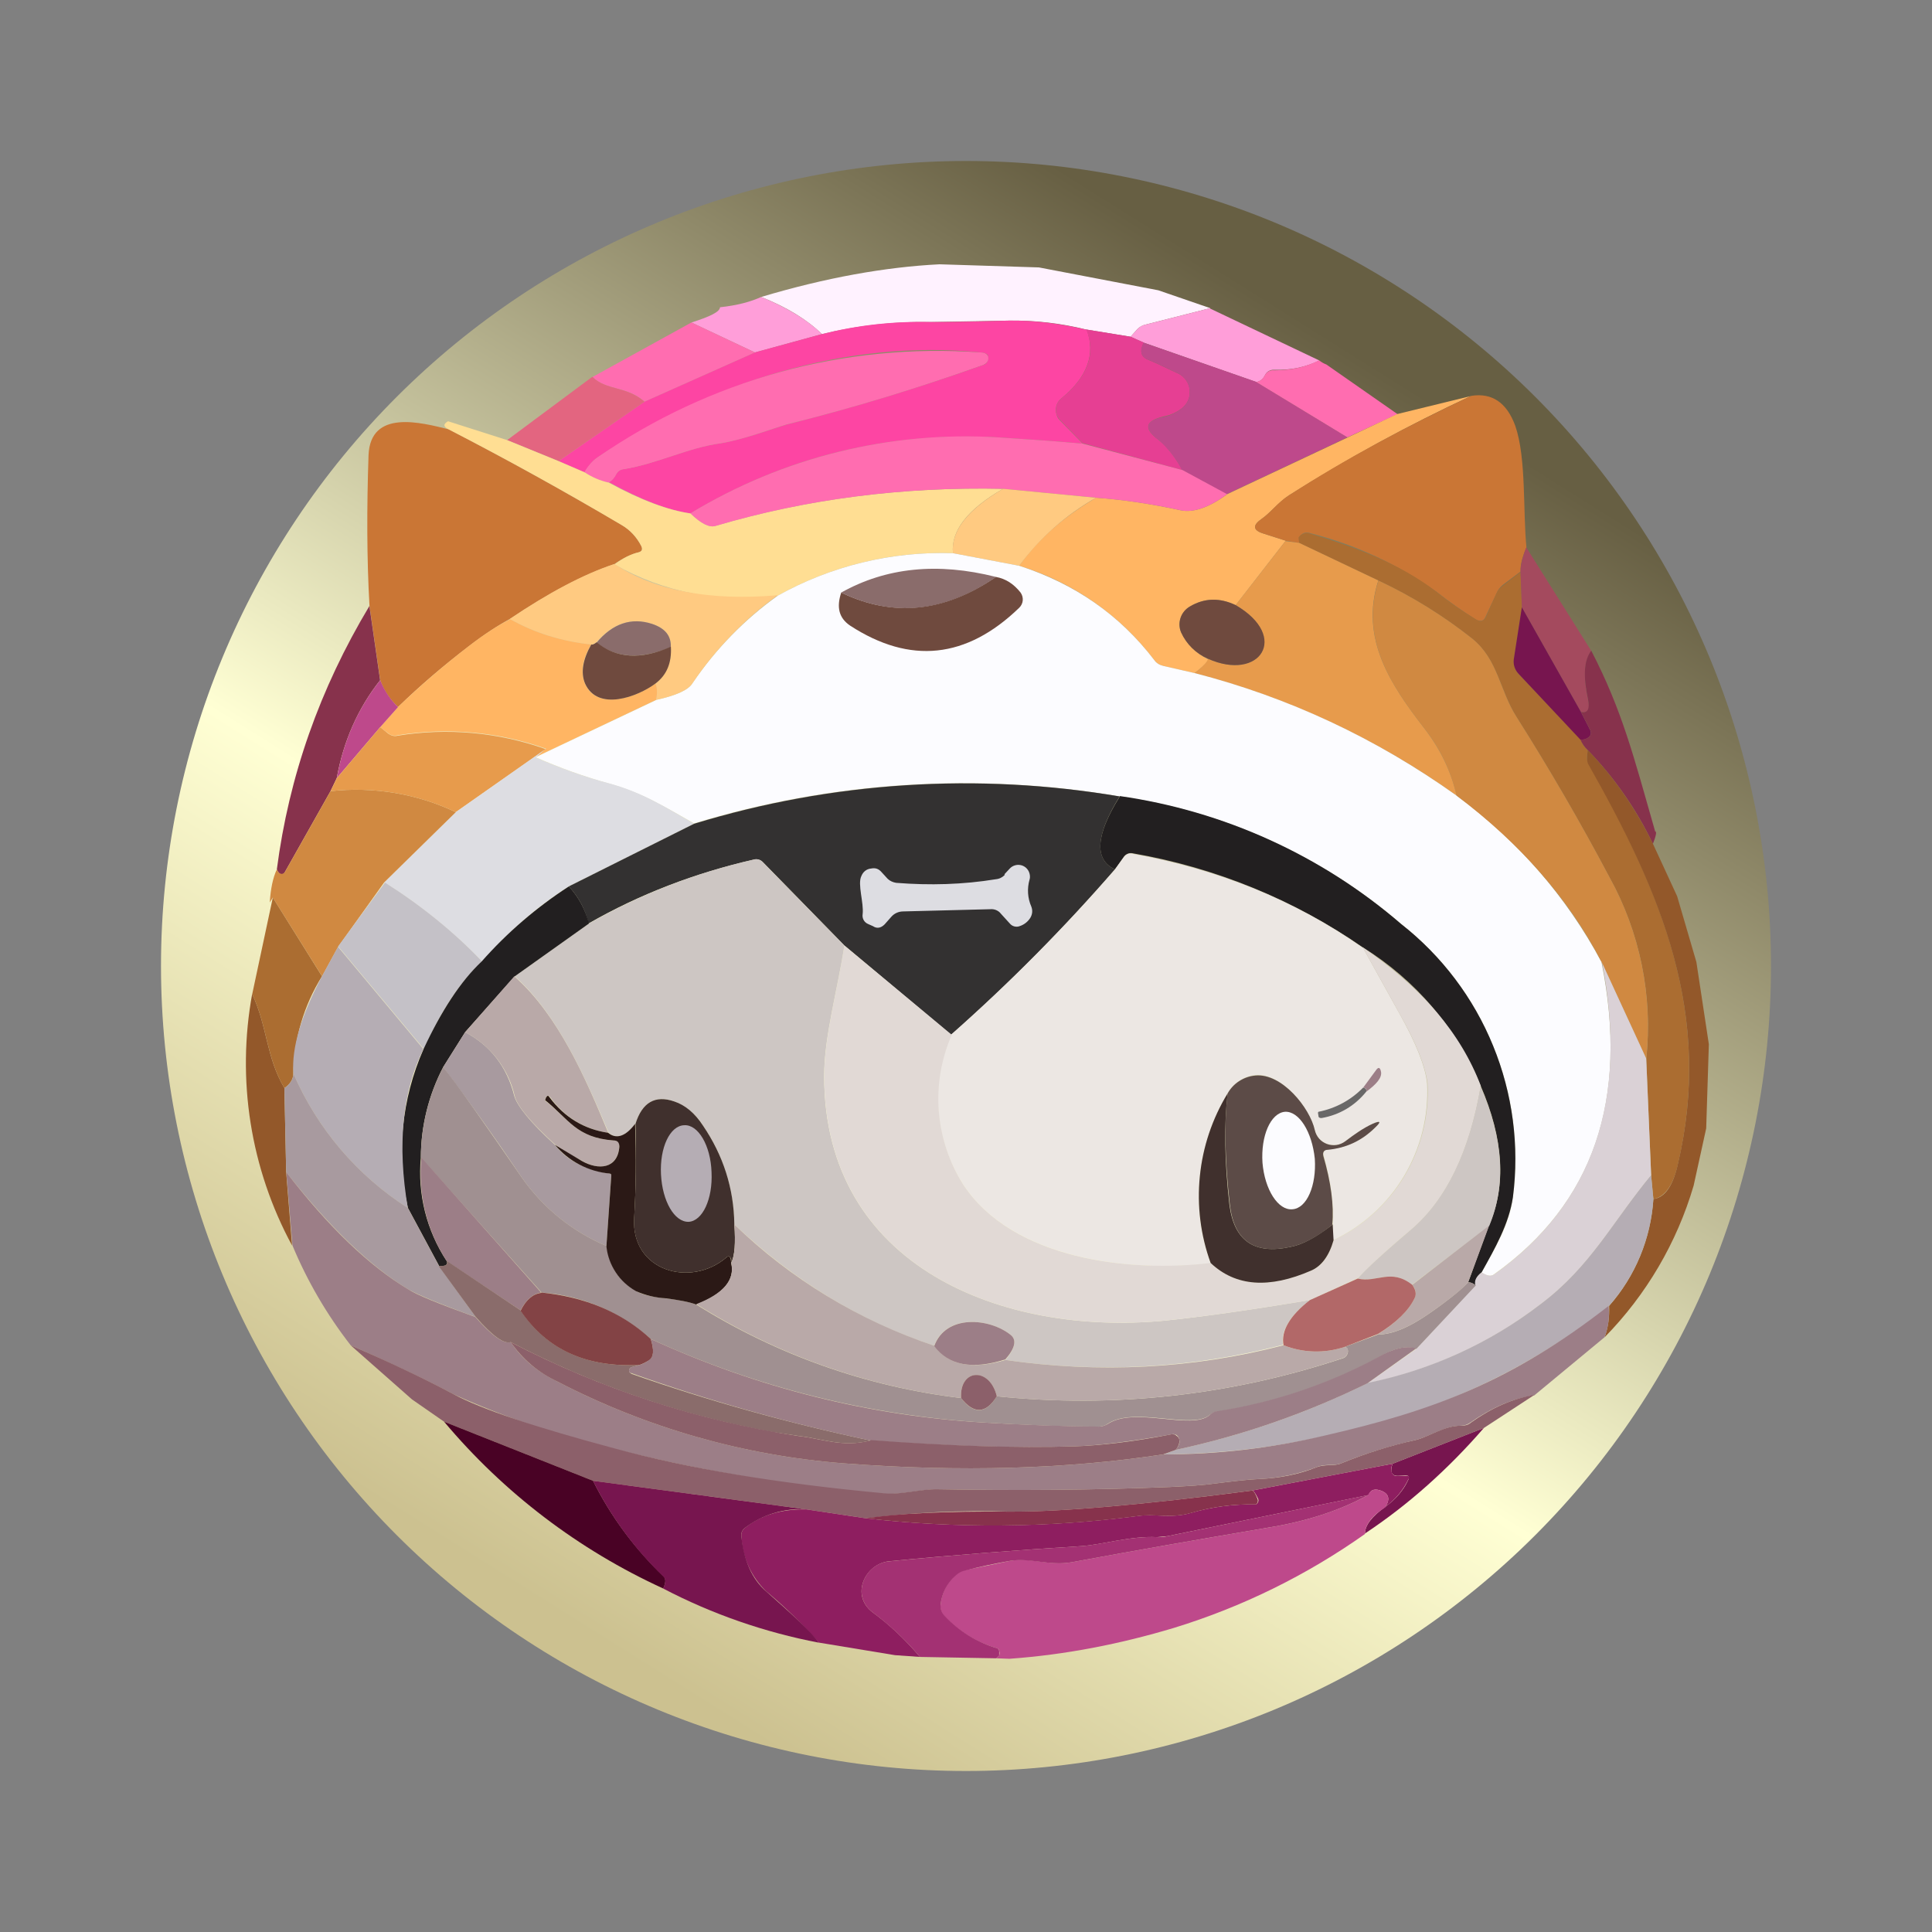 <svg width="24" height="24" viewBox="0 0 24 24" fill="none" xmlns="http://www.w3.org/2000/svg">
<rect x="0" y="0" width="24" height="24" fill="#808080" stroke="none"/>
<path d="M12 22C13.313 22 14.614 21.741 15.827 21.239C17.04 20.736 18.142 20 19.071 19.071C20 18.142 20.736 17.04 21.239 15.827C21.741 14.614 22 13.313 22 12C22 10.687 21.741 9.386 21.239 8.173C20.736 6.96 20 5.858 19.071 4.929C18.142 4 17.04 3.264 15.827 2.761C14.614 2.259 13.313 2 12 2C9.348 2 6.804 3.054 4.929 4.929C3.054 6.804 2 9.348 2 12C2 14.652 3.054 17.196 4.929 19.071C6.804 20.947 9.348 22 12 22ZM12 20.322C16.733 20.322 20.572 16.544 20.572 11.878C20.572 7.211 16.739 3.428 12 3.428C7.267 3.428 3.428 7.206 3.428 11.872C3.428 16.539 7.261 20.322 12 20.322Z" fill="url(#paint0_linear_364_12731)"/>
<path d="M11.667 3.283L12.906 3.322L14.389 3.606L15.034 3.828L14.228 4.033C14.19 4.042 14.156 4.061 14.128 4.089L14.045 4.183L13.495 4.094C13.179 4.015 12.854 3.977 12.528 3.983L11.562 4C11.107 3.992 10.653 4.042 10.211 4.15C10.028 3.972 9.778 3.817 9.456 3.689C10.256 3.45 10.995 3.317 11.673 3.283H11.667Z" fill="#FFF2FF"/>
<path d="M9.456 3.689C9.778 3.822 10.028 3.972 10.211 4.15L9.378 4.378L8.589 4.006C8.822 3.933 8.944 3.872 8.944 3.817C9.156 3.794 9.322 3.75 9.456 3.689ZM15.033 3.833L16.389 4.478C16.222 4.561 16.033 4.6 15.828 4.594C15.805 4.592 15.783 4.597 15.763 4.608C15.743 4.619 15.727 4.635 15.717 4.656C15.689 4.711 15.655 4.739 15.605 4.745L14.206 4.256L14.044 4.183L14.128 4.089C14.156 4.061 14.189 4.039 14.228 4.033L15.033 3.828V3.833Z" fill="#FF9ED9"/>
<path d="M13.5 4.095C13.611 4.395 13.511 4.683 13.183 4.95C13.153 4.974 13.132 5.007 13.122 5.044C13.112 5.081 13.114 5.12 13.127 5.156C13.133 5.183 13.15 5.206 13.166 5.222L13.45 5.511C13.1 5.478 12.75 5.456 12.4 5.433C11.027 5.361 9.75 5.672 8.577 6.378C8.3 6.339 7.966 6.211 7.561 5.989C7.605 5.967 7.633 5.933 7.655 5.889C7.664 5.872 7.676 5.858 7.692 5.847C7.707 5.836 7.725 5.83 7.744 5.828C8.166 5.761 8.544 5.561 8.955 5.506C9.233 5.461 9.622 5.317 9.777 5.272C10.6 5.067 11.416 4.817 12.216 4.533C12.25 4.522 12.272 4.495 12.272 4.461V4.411C12.255 4.395 12.227 4.378 12.183 4.378C10.505 4.211 8.816 4.75 7.422 5.683C7.366 5.722 7.311 5.783 7.261 5.867L6.938 5.728L8.005 4.989L9.377 4.378L10.211 4.15C10.65 4.039 11.1 3.989 11.561 4C11.655 4 11.977 4 12.527 3.983C12.844 3.978 13.166 4.017 13.494 4.095H13.5Z" fill="#FD45A3"/>
<path d="M8.589 4.006L9.378 4.378L8.006 4.989C7.784 4.794 7.522 4.85 7.361 4.683L8.589 4.006Z" fill="#FF6DB0"/>
<path d="M13.5 4.094L14.045 4.183L14.211 4.256C14.156 4.356 14.172 4.422 14.245 4.461C14.395 4.522 14.522 4.589 14.645 4.644C14.681 4.663 14.712 4.691 14.736 4.725C14.759 4.759 14.774 4.798 14.778 4.839C14.784 4.88 14.779 4.922 14.764 4.961C14.75 4.999 14.726 5.034 14.695 5.061C14.628 5.118 14.547 5.156 14.461 5.172C14.222 5.228 14.2 5.322 14.395 5.467C14.483 5.533 14.584 5.656 14.689 5.839L13.45 5.506L13.172 5.222C13.154 5.204 13.139 5.183 13.13 5.159C13.12 5.135 13.116 5.109 13.117 5.083C13.118 5.058 13.125 5.033 13.136 5.01C13.148 4.987 13.164 4.966 13.184 4.95C13.511 4.683 13.617 4.394 13.495 4.094H13.5Z" fill="#E63F93"/>
<path d="M14.205 4.256L15.605 4.744L16.738 5.433L15.238 6.139L14.683 5.839C14.611 5.698 14.513 5.571 14.394 5.467C14.2 5.322 14.227 5.222 14.461 5.178C14.544 5.161 14.622 5.122 14.688 5.067C14.721 5.04 14.746 5.006 14.761 4.967C14.777 4.928 14.782 4.886 14.777 4.844C14.774 4.803 14.759 4.762 14.736 4.727C14.713 4.692 14.681 4.664 14.644 4.644C14.527 4.589 14.394 4.522 14.244 4.461C14.172 4.422 14.155 4.356 14.205 4.256Z" fill="#BE498B"/>
<path d="M7.555 5.995C7.45 5.971 7.35 5.928 7.261 5.867C7.299 5.794 7.355 5.731 7.422 5.683C8.813 4.716 10.493 4.256 12.183 4.378C12.227 4.378 12.255 4.395 12.266 4.411C12.277 4.422 12.277 4.439 12.277 4.461C12.272 4.495 12.25 4.517 12.216 4.533C11.416 4.817 10.605 5.067 9.772 5.272C9.616 5.317 9.233 5.461 8.955 5.506C8.544 5.561 8.166 5.761 7.744 5.828C7.725 5.83 7.707 5.836 7.692 5.847C7.676 5.858 7.664 5.872 7.655 5.889C7.635 5.933 7.602 5.97 7.561 5.995H7.555ZM16.389 4.478C16.415 4.499 16.445 4.516 16.477 4.528L17.361 5.145L16.738 5.433L15.605 4.745C15.65 4.739 15.688 4.711 15.716 4.656C15.727 4.636 15.744 4.621 15.763 4.611C15.783 4.601 15.805 4.597 15.827 4.6C16.033 4.6 16.216 4.561 16.383 4.478H16.389Z" fill="#FF6DB0"/>
<path d="M7.361 4.683C7.528 4.85 7.783 4.795 8.005 4.989L6.939 5.728L6.3 5.467L7.355 4.683H7.361Z" fill="#E36580"/>
<path d="M18.278 4.917C17.498 5.279 16.743 5.691 16.017 6.15C15.878 6.239 15.794 6.361 15.667 6.45C15.556 6.528 15.567 6.589 15.694 6.628L15.972 6.717L15.35 7.517C15.15 7.422 14.961 7.428 14.783 7.533C14.729 7.564 14.687 7.614 14.666 7.673C14.646 7.733 14.648 7.798 14.672 7.856C14.739 8 14.85 8.111 15.006 8.189C15.011 8.211 14.956 8.272 14.839 8.361L14.45 8.272C14.406 8.262 14.366 8.237 14.339 8.2C13.917 7.642 13.33 7.232 12.661 7.028C12.9 6.694 13.217 6.417 13.617 6.183C13.939 6.206 14.283 6.256 14.667 6.339C14.822 6.372 15.017 6.306 15.245 6.139L16.744 5.433L17.355 5.144L18.283 4.917H18.278Z" fill="#FFB563"/>
<path d="M18.279 4.917C18.534 4.878 18.717 5 18.823 5.289C18.962 5.689 18.917 6.345 18.962 6.8C18.906 6.928 18.884 7.028 18.89 7.1L18.667 7.267C18.633 7.295 18.606 7.331 18.59 7.372L18.451 7.667C18.428 7.717 18.395 7.722 18.34 7.7C18.173 7.595 18.006 7.478 17.851 7.356C17.375 7.014 16.84 6.766 16.273 6.622C16.248 6.614 16.22 6.614 16.195 6.622C16.169 6.634 16.148 6.653 16.134 6.678L16.14 6.745L15.973 6.717L15.695 6.628C15.567 6.589 15.556 6.528 15.667 6.45C15.795 6.361 15.873 6.239 16.017 6.15C16.706 5.706 17.462 5.3 18.279 4.917ZM5.573 5.333C6.295 5.706 7.017 6.106 7.723 6.522C7.828 6.583 7.906 6.672 7.967 6.783C7.984 6.828 7.973 6.85 7.934 6.861C7.84 6.883 7.74 6.933 7.634 7.006C7.245 7.139 6.812 7.367 6.334 7.689C6.19 7.767 6.017 7.878 5.823 8.028C5.512 8.267 5.217 8.517 4.945 8.783C4.845 8.692 4.769 8.578 4.723 8.45L4.59 7.528C4.556 6.933 4.556 6.306 4.578 5.656C4.601 5.078 5.234 5.25 5.573 5.333Z" fill="#CA7635"/>
<path d="M5.566 5.233L6.299 5.467L6.938 5.728L7.261 5.867C7.355 5.928 7.455 5.972 7.561 5.995C7.966 6.217 8.305 6.339 8.577 6.378C8.711 6.506 8.811 6.556 8.888 6.533C10.016 6.2 11.205 6.045 12.461 6.072C12.016 6.328 11.811 6.595 11.838 6.872C11.078 6.846 10.325 7.029 9.661 7.4C8.96 7.498 8.247 7.361 7.633 7.011C7.738 6.933 7.838 6.883 7.933 6.861C7.972 6.85 7.988 6.828 7.966 6.783C7.911 6.672 7.827 6.583 7.722 6.522C7.017 6.105 6.3 5.708 5.572 5.333C5.505 5.3 5.505 5.267 5.566 5.233Z" fill="#FFDE93"/>
<path d="M13.45 5.511L14.689 5.839L15.244 6.139C15.017 6.306 14.822 6.372 14.667 6.339C14.289 6.256 13.939 6.206 13.617 6.183L12.461 6.072C11.206 6.045 10.017 6.2 8.889 6.533C8.811 6.556 8.711 6.506 8.578 6.378C9.726 5.681 11.059 5.351 12.4 5.433C12.75 5.456 13.1 5.478 13.45 5.511Z" fill="#FF6DB0"/>
<path d="M12.461 6.072L13.616 6.183C13.242 6.395 12.916 6.682 12.661 7.028L11.838 6.872C11.811 6.594 12.022 6.328 12.461 6.072Z" fill="#FFCA81"/>
<path d="M18.889 7.1L18.906 7.545L18.806 8.189C18.801 8.221 18.804 8.253 18.814 8.284C18.823 8.315 18.84 8.343 18.861 8.367L19.639 9.189C19.656 9.245 19.689 9.289 19.723 9.317C19.711 9.4 19.711 9.456 19.734 9.483C20.639 11.1 21.284 12.606 20.839 14.483C20.778 14.739 20.672 14.872 20.539 14.895L20.511 14.6L20.45 13.156C20.534 12.371 20.373 11.579 19.989 10.889C19.631 10.213 19.248 9.552 18.839 8.906C18.628 8.572 18.611 8.195 18.289 7.933C17.939 7.656 17.55 7.411 17.122 7.211L16.139 6.745C16.134 6.706 16.128 6.683 16.134 6.672C16.149 6.652 16.17 6.636 16.195 6.628C16.223 6.617 16.25 6.617 16.273 6.628C16.828 6.795 17.384 6.995 17.85 7.356C18.006 7.483 18.172 7.595 18.345 7.7C18.395 7.728 18.428 7.717 18.456 7.667L18.589 7.372C18.608 7.332 18.637 7.298 18.673 7.272L18.889 7.106V7.1Z" fill="#AB6D31"/>
<path d="M15.972 6.722L16.139 6.744L17.122 7.211C16.889 7.933 17.278 8.511 17.695 9.05C17.895 9.311 18.028 9.589 18.094 9.883C17.112 9.18 16.009 8.664 14.839 8.361C14.956 8.272 15.006 8.211 15.006 8.183C15.65 8.472 16.022 7.911 15.35 7.517L15.972 6.717V6.722Z" fill="#E79B4C"/>
<path d="M18.96 6.8L19.766 8.083C19.677 8.206 19.666 8.411 19.727 8.694C19.755 8.811 19.727 8.861 19.638 8.844L18.905 7.544L18.888 7.1C18.888 7.028 18.91 6.928 18.96 6.8Z" fill="#A44A5E"/>
<path d="M11.839 6.872L12.661 7.028C13.35 7.25 13.911 7.639 14.339 8.2C14.366 8.239 14.405 8.261 14.45 8.272L14.839 8.361C16.005 8.661 17.089 9.167 18.094 9.883C18.842 10.428 19.457 11.134 19.894 11.95C20.239 13.661 19.794 14.95 18.561 15.828C18.522 15.861 18.472 15.85 18.405 15.806C18.572 15.506 18.75 15.211 18.794 14.872C18.877 14.235 18.792 13.586 18.548 12.992C18.305 12.396 17.911 11.875 17.405 11.478C16.416 10.627 15.203 10.078 13.911 9.894C12.146 9.592 10.335 9.706 8.622 10.228C8.266 10.028 7.983 9.85 7.566 9.733C7.255 9.647 6.951 9.537 6.655 9.406L8.155 8.694C8.4 8.639 8.555 8.572 8.605 8.483C8.891 8.063 9.248 7.696 9.661 7.4C10.325 7.029 11.078 6.846 11.839 6.872Z" fill="#FCFCFF"/>
<path d="M7.633 7.006C8.139 7.339 8.816 7.467 9.661 7.394C9.247 7.692 8.89 8.061 8.605 8.483C8.55 8.572 8.4 8.639 8.15 8.694C8.167 8.627 8.166 8.555 8.144 8.489C8.283 8.378 8.344 8.233 8.333 8.039C8.339 7.9 8.261 7.8 8.1 7.75C7.844 7.667 7.611 7.744 7.411 7.978C7.377 8 7.355 8.011 7.344 8.006C6.989 7.97 6.645 7.862 6.333 7.689C6.811 7.367 7.244 7.133 7.633 7.006Z" fill="#FFCA81"/>
<path d="M12.373 7.167C11.733 7.611 11.095 7.672 10.45 7.361C11.006 7.05 11.645 6.983 12.373 7.167Z" fill="#8A6C6B"/>
<path d="M12.372 7.167C12.495 7.189 12.595 7.256 12.678 7.361C12.698 7.389 12.708 7.424 12.705 7.459C12.702 7.493 12.686 7.526 12.661 7.55C12.006 8.183 11.306 8.256 10.561 7.772C10.422 7.678 10.389 7.545 10.45 7.361C11.095 7.672 11.733 7.606 12.372 7.167Z" fill="#6F4A3E"/>
<path d="M17.122 7.211C17.55 7.411 17.939 7.656 18.289 7.933C18.611 8.194 18.628 8.578 18.839 8.906C19.247 9.552 19.631 10.213 19.989 10.889C20.371 11.577 20.532 12.367 20.45 13.15L19.895 11.95C19.494 11.172 18.895 10.489 18.094 9.883C18.025 9.579 17.888 9.295 17.695 9.05C17.278 8.511 16.895 7.939 17.122 7.217V7.211Z" fill="#D08941"/>
<path d="M15.35 7.517C16.027 7.911 15.65 8.472 15.005 8.183C14.857 8.119 14.738 8.002 14.672 7.856C14.647 7.798 14.645 7.733 14.666 7.673C14.686 7.614 14.728 7.564 14.783 7.533C14.961 7.428 15.15 7.422 15.35 7.517Z" fill="#6F4A3E"/>
<path d="M4.589 7.528L4.722 8.45C4.445 8.8 4.267 9.206 4.183 9.667L4.106 9.828L3.539 10.833C3.536 10.84 3.531 10.846 3.525 10.851C3.52 10.856 3.513 10.859 3.506 10.861C3.498 10.861 3.491 10.86 3.484 10.857C3.478 10.854 3.472 10.85 3.467 10.845C3.454 10.832 3.445 10.817 3.439 10.8C3.589 9.644 3.972 8.556 4.589 7.528Z" fill="#87324C"/>
<path d="M18.905 7.544L19.639 8.844L19.75 9.061C19.772 9.1 19.767 9.133 19.733 9.161C19.704 9.182 19.669 9.192 19.633 9.189L18.861 8.367C18.839 8.343 18.823 8.315 18.813 8.284C18.803 8.253 18.801 8.221 18.805 8.189L18.905 7.544Z" fill="#77154F"/>
<path d="M6.333 7.689C6.638 7.861 6.977 7.967 7.344 8.006C7.233 8.194 7.211 8.356 7.266 8.489C7.416 8.844 7.922 8.656 8.144 8.489C8.166 8.556 8.166 8.622 8.149 8.694L6.649 9.406L6.783 9.3C6.194 9.091 5.561 9.033 4.944 9.133C4.925 9.139 4.906 9.141 4.886 9.138C4.867 9.135 4.849 9.128 4.833 9.117L4.722 9.033L4.944 8.783C5.222 8.517 5.511 8.267 5.822 8.028C6.016 7.878 6.188 7.767 6.333 7.694V7.689Z" fill="#FFB563"/>
<path d="M8.333 8.039C7.961 8.194 7.65 8.178 7.411 7.983C7.611 7.744 7.844 7.667 8.1 7.75C8.266 7.806 8.338 7.9 8.333 8.039Z" fill="#8A6C6B"/>
<path d="M7.412 7.978C7.651 8.178 7.962 8.2 8.334 8.033C8.345 8.233 8.284 8.383 8.145 8.489C7.923 8.656 7.423 8.844 7.267 8.489C7.212 8.356 7.239 8.194 7.345 8.006C7.356 8.011 7.378 8.006 7.412 7.978Z" fill="#6F4A3E"/>
<path d="M19.767 8.083C20.15 8.822 20.294 9.394 20.561 10.328C20.583 10.328 20.572 10.383 20.533 10.483C20.328 10.053 20.054 9.659 19.722 9.317C19.684 9.281 19.653 9.237 19.633 9.189C19.672 9.189 19.706 9.178 19.733 9.161C19.767 9.133 19.772 9.1 19.75 9.061L19.639 8.844C19.722 8.861 19.75 8.811 19.728 8.694C19.667 8.411 19.672 8.206 19.767 8.083Z" fill="#87324C"/>
<path d="M4.723 8.45C4.779 8.589 4.856 8.7 4.945 8.783L4.723 9.033L4.184 9.667C4.267 9.206 4.445 8.8 4.723 8.45Z" fill="#BE498B"/>
<path d="M4.723 9.033L4.828 9.117C4.862 9.139 4.9 9.15 4.939 9.139C5.557 9.039 6.189 9.096 6.778 9.306L5.662 10.089C5.177 9.859 4.639 9.769 4.106 9.828L4.184 9.667L4.723 9.033Z" fill="#E79B4C"/>
<path d="M19.723 9.317C20.045 9.65 20.317 10.039 20.534 10.483L20.834 11.133L21.073 11.95L21.228 12.972L21.195 14.017L21.039 14.728C20.831 15.437 20.451 16.084 19.934 16.611C19.978 16.483 19.995 16.356 19.989 16.222C20.315 15.853 20.508 15.386 20.539 14.895C20.678 14.878 20.778 14.739 20.839 14.478C21.284 12.606 20.639 11.1 19.728 9.489C19.712 9.456 19.712 9.4 19.723 9.322V9.317Z" fill="#93582A"/>
<path d="M6.778 9.3L6.655 9.411C6.966 9.544 7.272 9.656 7.572 9.733C7.983 9.845 8.266 10.028 8.622 10.233L7.066 11.011C6.678 11.255 6.322 11.567 5.989 11.944C5.625 11.568 5.217 11.237 4.772 10.961L5.661 10.089L6.783 9.3H6.778Z" fill="#DDDDE2"/>
<path d="M13.911 9.889C13.611 10.372 13.589 10.678 13.85 10.8C13.218 11.529 12.539 12.216 11.816 12.855L10.489 11.745L9.478 10.711C9.464 10.696 9.446 10.685 9.427 10.679C9.407 10.673 9.386 10.673 9.366 10.678C8.633 10.845 7.95 11.105 7.311 11.472C7.272 11.306 7.194 11.15 7.066 11.011L8.622 10.233C10.335 9.71 12.146 9.594 13.911 9.894V9.889Z" fill="#333131"/>
<path d="M4.106 9.828C4.639 9.769 5.177 9.859 5.662 10.089L4.773 10.961L4.201 11.761L4.001 12.128L3.389 11.15L3.351 11.211C3.362 11.044 3.389 10.905 3.439 10.8C3.445 10.817 3.455 10.832 3.467 10.845C3.473 10.849 3.479 10.852 3.485 10.854C3.492 10.855 3.499 10.856 3.506 10.855C3.513 10.854 3.519 10.851 3.525 10.847C3.531 10.844 3.536 10.839 3.539 10.833L4.106 9.828Z" fill="#D08941"/>
<path d="M13.911 9.889C15.203 10.074 16.416 10.625 17.405 11.478C17.911 11.875 18.305 12.396 18.548 12.992C18.791 13.586 18.876 14.235 18.794 14.872C18.744 15.206 18.572 15.506 18.405 15.806C18.338 15.861 18.316 15.917 18.333 15.972C18.308 15.946 18.274 15.93 18.238 15.928L18.494 15.228C18.716 14.728 18.677 14.145 18.394 13.489C18.098 12.775 17.585 12.173 16.927 11.767C16.072 11.175 15.097 10.777 14.072 10.6C14.051 10.595 14.029 10.597 14.009 10.605C13.989 10.613 13.972 10.627 13.961 10.645L13.85 10.8C13.588 10.678 13.611 10.372 13.911 9.894V9.889Z" fill="#221F20"/>
<path d="M16.928 11.767L17.384 12.589C17.589 12.956 17.706 13.245 17.728 13.461C17.748 13.864 17.648 14.264 17.44 14.611C17.232 14.957 16.926 15.233 16.561 15.406L16.556 15.211C16.573 14.967 16.534 14.683 16.445 14.361C16.428 14.311 16.445 14.283 16.5 14.278C16.723 14.261 16.917 14.167 17.084 14.006C17.156 13.933 17.145 13.917 17.05 13.961C16.939 14.017 16.828 14.089 16.711 14.178C16.68 14.201 16.643 14.216 16.604 14.222C16.566 14.228 16.526 14.224 16.489 14.211C16.451 14.198 16.417 14.177 16.39 14.148C16.363 14.118 16.344 14.083 16.334 14.044C16.272 13.761 15.922 13.328 15.595 13.355C15.523 13.362 15.454 13.387 15.394 13.427C15.334 13.466 15.284 13.52 15.25 13.583C15.059 13.897 14.94 14.249 14.904 14.615C14.867 14.98 14.913 15.349 15.039 15.694C14.028 15.811 12.572 15.639 11.967 14.717C11.79 14.442 11.684 14.128 11.658 13.802C11.632 13.476 11.686 13.149 11.817 12.85C12.539 12.212 13.218 11.527 13.85 10.8L13.961 10.645C13.989 10.611 14.028 10.594 14.072 10.606C15.145 10.8 16.095 11.189 16.928 11.772V11.767Z" fill="#ECE7E3"/>
<path d="M10.489 11.745C10.405 12.294 10.238 12.872 10.238 13.367C10.238 15.75 12.472 16.595 14.461 16.406C14.905 16.361 15.505 16.278 16.272 16.15C16.022 16.345 15.911 16.533 15.938 16.706C14.805 17 13.65 17.061 12.489 16.894C12.611 16.75 12.633 16.645 12.555 16.583C12.294 16.372 11.75 16.322 11.605 16.717C10.716 16.428 9.883 15.928 9.122 15.211C9.117 14.772 8.982 14.345 8.733 13.983C8.651 13.847 8.526 13.741 8.377 13.683C8.139 13.6 7.977 13.694 7.894 13.961C7.772 14.117 7.655 14.156 7.561 14.072C7.277 13.4 6.933 12.606 6.394 12.128L7.316 11.472C7.955 11.108 8.644 10.841 9.361 10.678C9.381 10.671 9.403 10.671 9.424 10.677C9.445 10.683 9.463 10.695 9.477 10.711L10.489 11.745Z" fill="#CDC6C3"/>
<path d="M12.477 10.861L12.544 10.789C12.561 10.771 12.582 10.758 12.604 10.751C12.627 10.743 12.652 10.742 12.676 10.746C12.7 10.75 12.722 10.761 12.741 10.776C12.759 10.791 12.774 10.811 12.783 10.833C12.794 10.861 12.8 10.895 12.789 10.928C12.758 11.038 12.765 11.156 12.811 11.261C12.82 11.284 12.824 11.308 12.822 11.332C12.82 11.356 12.812 11.379 12.8 11.4C12.769 11.45 12.722 11.487 12.666 11.505C12.645 11.513 12.622 11.514 12.6 11.508C12.578 11.502 12.559 11.49 12.544 11.472L12.433 11.35C12.42 11.333 12.403 11.319 12.384 11.31C12.365 11.3 12.344 11.295 12.322 11.294L11.222 11.322C11.166 11.322 11.111 11.344 11.072 11.389L10.989 11.483C10.944 11.528 10.894 11.539 10.844 11.505L10.783 11.478C10.76 11.468 10.74 11.451 10.728 11.428C10.716 11.406 10.712 11.38 10.716 11.356C10.733 11.217 10.65 10.983 10.7 10.883C10.722 10.828 10.766 10.794 10.822 10.789C10.877 10.778 10.916 10.794 10.95 10.833L11.027 10.917C11.055 10.944 11.094 10.961 11.133 10.967C11.55 11 11.961 10.989 12.372 10.922C12.415 10.918 12.454 10.898 12.483 10.867L12.477 10.861Z" fill="#DDDDE2"/>
<path d="M4.778 10.961C5.228 11.245 5.634 11.572 5.989 11.944C5.722 12.189 5.478 12.556 5.267 13.033L4.2 11.756L4.778 10.967V10.961Z" fill="#C4C1C7"/>
<path d="M7.067 11.011C7.195 11.15 7.272 11.306 7.317 11.472L6.395 12.128L5.778 12.822L5.506 13.255C5.325 13.602 5.229 13.987 5.228 14.378C5.185 14.832 5.299 15.286 5.55 15.667C5.567 15.711 5.533 15.733 5.456 15.728L5.067 15.005C4.92 14.344 4.988 13.653 5.261 13.033C5.483 12.556 5.722 12.189 5.983 11.944C6.3 11.585 6.665 11.271 7.067 11.011Z" fill="#221F20"/>
<path d="M3.389 11.15L4 12.128C3.774 12.49 3.652 12.907 3.644 13.333C3.644 13.405 3.606 13.467 3.533 13.517C3.306 13.133 3.322 12.75 3.133 12.35L3.389 11.15Z" fill="#AB6D31"/>
<path d="M4.199 11.761L5.26 13.033C4.999 13.561 4.933 14.217 5.066 15.006C4.435 14.603 3.94 14.02 3.644 13.333C3.621 13.011 3.744 12.611 3.999 12.128L4.199 11.761Z" fill="#B5ADB4"/>
<path d="M10.489 11.745L11.823 12.855C11.692 13.154 11.637 13.48 11.662 13.804C11.688 14.129 11.792 14.442 11.967 14.717C12.578 15.645 14.034 15.811 15.039 15.689C15.35 15.983 15.767 16.011 16.289 15.783C16.423 15.728 16.512 15.6 16.567 15.406C16.932 15.233 17.238 14.957 17.446 14.611C17.653 14.264 17.754 13.864 17.734 13.461C17.706 13.244 17.595 12.961 17.384 12.589L16.928 11.767C17.662 12.267 18.15 12.839 18.395 13.489C18.256 14.306 17.967 14.9 17.539 15.267C17.206 15.544 16.984 15.756 16.867 15.878L16.273 16.15C15.506 16.278 14.906 16.361 14.462 16.406C12.473 16.594 10.239 15.75 10.239 13.367C10.239 12.872 10.406 12.294 10.489 11.745Z" fill="#E1D9D5"/>
<path d="M19.894 11.944L20.45 13.15L20.511 14.6C20.028 15.183 19.761 15.733 19.139 16.2C18.506 16.688 17.771 17.024 16.989 17.183L17.594 16.756L18.328 15.967C18.311 15.911 18.339 15.856 18.405 15.806C18.472 15.85 18.522 15.861 18.567 15.828C19.789 14.956 20.233 13.661 19.9 11.95L19.894 11.944Z" fill="#DAD1D6"/>
<path d="M6.389 12.128C6.933 12.606 7.278 13.4 7.556 14.072C7.411 14.052 7.272 14.002 7.148 13.926C7.024 13.849 6.917 13.748 6.833 13.628C6.811 13.606 6.8 13.606 6.783 13.628L6.772 13.661V13.672C7.067 13.906 7.161 14.133 7.622 14.167C7.678 14.167 7.7 14.194 7.694 14.245C7.667 14.522 7.433 14.539 7.233 14.422C7.128 14.367 7.011 14.3 6.9 14.222C6.595 13.944 6.428 13.744 6.394 13.617C6.356 13.447 6.28 13.289 6.174 13.151C6.067 13.014 5.932 12.902 5.778 12.822L6.389 12.128Z" fill="#B9A9A8"/>
<path d="M3.133 12.35C3.322 12.75 3.305 13.133 3.533 13.517L3.555 14.561L3.628 15.472C3.111 14.517 2.937 13.413 3.133 12.344V12.35Z" fill="#93582A"/>
<path d="M5.778 12.822C6.094 12.989 6.3 13.256 6.389 13.617C6.428 13.744 6.594 13.95 6.894 14.222C7.044 14.417 7.272 14.533 7.572 14.578L7.589 14.583L7.594 14.6L7.533 15.478C7.107 15.299 6.741 15.002 6.478 14.622C6.166 14.158 5.842 13.702 5.505 13.256L5.778 12.822Z" fill="#A89A9F"/>
<path d="M16.973 13.556C16.978 13.533 16.973 13.517 16.934 13.511L17.089 13.3C17.122 13.25 17.145 13.256 17.156 13.317C17.167 13.389 17.1 13.467 16.973 13.561V13.556Z" fill="#9C7E87"/>
<path d="M5.506 13.256C5.672 13.461 5.995 13.922 6.478 14.622C6.742 15.002 7.108 15.299 7.534 15.478C7.572 15.739 7.7 15.922 7.906 16.039C7.978 16.083 8.1 16.111 8.272 16.128C8.439 16.15 8.561 16.172 8.65 16.206C9.647 16.831 10.77 17.228 11.939 17.367C12.095 17.572 12.245 17.567 12.383 17.345C13.839 17.494 15.273 17.339 16.684 16.872C16.701 16.866 16.716 16.855 16.727 16.84C16.737 16.825 16.744 16.807 16.745 16.789C16.745 16.756 16.733 16.733 16.7 16.733L17.117 16.578C17.295 16.578 17.511 16.489 17.778 16.3C18.017 16.133 18.167 16.006 18.239 15.928C18.273 15.928 18.306 15.944 18.334 15.967L17.595 16.756C17.467 16.711 17.306 16.75 17.117 16.867C16.502 17.198 15.835 17.423 15.145 17.533C15.104 17.532 15.064 17.546 15.034 17.572C14.811 17.772 14.095 17.461 13.756 17.689C13.723 17.712 13.684 17.723 13.645 17.722C13.178 17.722 12.7 17.7 12.234 17.672C10.798 17.585 9.391 17.233 8.084 16.633C7.708 16.297 7.231 16.094 6.728 16.056L5.228 14.378C5.23 13.987 5.325 13.602 5.506 13.256Z" fill="#A09091"/>
<path d="M16.555 15.211C16.361 15.367 16.183 15.461 16.033 15.489C15.577 15.589 15.328 15.411 15.277 14.961C15.216 14.422 15.205 13.961 15.25 13.583C15.285 13.521 15.334 13.468 15.394 13.43C15.454 13.391 15.523 13.367 15.594 13.361C15.922 13.328 16.272 13.761 16.333 14.039C16.342 14.078 16.36 14.114 16.386 14.144C16.412 14.174 16.446 14.197 16.483 14.211C16.521 14.225 16.561 14.229 16.601 14.224C16.641 14.218 16.679 14.202 16.711 14.178C16.828 14.089 16.939 14.011 17.05 13.961C17.15 13.917 17.161 13.933 17.083 14.006C16.916 14.172 16.722 14.261 16.494 14.283C16.45 14.283 16.427 14.311 16.439 14.361C16.533 14.683 16.572 14.972 16.55 15.211H16.555Z" fill="#5C4B47"/>
<path d="M3.644 13.333C3.941 14.02 4.436 14.603 5.067 15.006L5.455 15.728L5.911 16.361C5.467 16.2 5.189 16.083 5.072 16.017C4.594 15.728 4.089 15.239 3.555 14.561L3.533 13.517C3.605 13.467 3.644 13.406 3.644 13.333Z" fill="#A89A9F"/>
<path d="M16.933 13.511C16.966 13.517 16.978 13.533 16.972 13.561C16.828 13.739 16.639 13.85 16.416 13.889C16.394 13.889 16.378 13.883 16.378 13.861L16.372 13.822L16.378 13.811C16.589 13.77 16.783 13.665 16.933 13.511Z" fill="#696868"/>
<path d="M18.389 13.489C18.677 14.145 18.711 14.722 18.5 15.228L17.538 15.961C17.277 15.75 17.105 15.939 16.866 15.883C16.977 15.756 17.205 15.55 17.533 15.272C17.966 14.9 18.255 14.306 18.394 13.489H18.389Z" fill="#CDC6C3"/>
<path d="M7.555 14.072C7.655 14.156 7.772 14.117 7.889 13.961C7.905 14.367 7.9 14.761 7.878 15.133C7.839 15.789 8.578 16 9.022 15.622C9.05 15.595 9.066 15.606 9.078 15.639L9.083 15.689C9.133 15.9 8.989 16.072 8.65 16.206C8.561 16.172 8.433 16.15 8.272 16.128C8.144 16.121 8.017 16.091 7.9 16.039C7.799 15.982 7.712 15.903 7.649 15.806C7.585 15.709 7.545 15.599 7.533 15.483L7.594 14.6L7.589 14.583L7.572 14.578C7.441 14.566 7.314 14.528 7.198 14.467C7.081 14.406 6.978 14.323 6.894 14.222L7.228 14.422C7.433 14.539 7.672 14.522 7.694 14.245C7.694 14.194 7.672 14.167 7.622 14.167C7.161 14.133 7.066 13.905 6.772 13.667L6.783 13.633C6.8 13.606 6.811 13.606 6.828 13.633C7.011 13.878 7.255 14.028 7.555 14.072Z" fill="#2B1916"/>
<path d="M15.25 13.583C15.205 13.967 15.211 14.422 15.272 14.961C15.328 15.411 15.577 15.589 16.033 15.489C16.183 15.461 16.355 15.367 16.555 15.211L16.566 15.406C16.511 15.6 16.416 15.728 16.289 15.783C15.766 16.011 15.35 15.983 15.039 15.689C14.914 15.345 14.868 14.977 14.905 14.612C14.941 14.248 15.059 13.896 15.25 13.583ZM9.122 15.211C9.139 15.439 9.127 15.6 9.083 15.689V15.639C9.066 15.606 9.05 15.595 9.022 15.622C8.577 16 7.839 15.789 7.877 15.133C7.9 14.761 7.905 14.367 7.894 13.961C7.977 13.694 8.139 13.6 8.377 13.683C8.511 13.728 8.633 13.828 8.733 13.983C8.983 14.35 9.116 14.761 9.122 15.206V15.211Z" fill="#40302D"/>
<path d="M15.683 14.444C15.711 14.778 15.877 15.039 16.055 15.022C16.233 15.011 16.355 14.728 16.333 14.395C16.299 14.061 16.138 13.8 15.961 13.811C15.783 13.828 15.661 14.111 15.683 14.444Z" fill="#FCFCFF"/>
<path d="M8.211 14.589C8.228 14.922 8.378 15.183 8.555 15.178C8.728 15.167 8.855 14.895 8.839 14.561C8.828 14.228 8.672 13.967 8.5 13.978C8.322 13.983 8.194 14.256 8.211 14.589Z" fill="#B5ADB4"/>
<path d="M5.234 14.378L6.722 16.056C6.622 16.072 6.534 16.145 6.467 16.278L5.55 15.667C5.301 15.286 5.189 14.831 5.234 14.378Z" fill="#9C7E87"/>
<path d="M20.511 14.6L20.539 14.895C20.507 15.388 20.312 15.858 19.983 16.228C18.953 17.04 17.744 17.592 16.456 17.839C15.794 17.989 15.128 18.061 14.456 18.067L14.605 18.011C15.45 17.828 16.244 17.55 16.994 17.178C17.774 17.019 18.508 16.685 19.139 16.2C19.761 15.733 20.028 15.183 20.511 14.6Z" fill="#B5ADB4"/>
<path d="M3.556 14.561C4.083 15.245 4.589 15.728 5.072 16.017C5.183 16.089 5.461 16.2 5.906 16.361C6.111 16.595 6.261 16.7 6.345 16.672C6.472 16.867 6.661 17.033 6.922 17.161C8.027 17.735 9.237 18.081 10.478 18.178C11.934 18.289 13.256 18.25 14.45 18.067C15.128 18.067 15.795 17.989 16.456 17.833C17.789 17.528 18.772 17.167 19.983 16.222C19.995 16.356 19.983 16.478 19.933 16.611L19.061 17.333C18.789 17.372 18.528 17.489 18.272 17.667C18.238 17.694 18.195 17.71 18.15 17.711C17.945 17.711 17.75 17.85 17.584 17.889C17.267 17.961 16.961 18.056 16.661 18.178C16.567 18.217 16.461 18.178 16.35 18.228C16.128 18.311 15.895 18.361 15.656 18.372C15.506 18.378 15.322 18.4 15.1 18.428C14.95 18.45 14.767 18.461 14.528 18.472C13.572 18.511 12.617 18.517 11.656 18.5C11.439 18.5 11.189 18.572 10.983 18.556C9.853 18.464 8.733 18.279 7.633 18C6.949 17.837 6.281 17.61 5.639 17.322C5.25 17.117 4.822 16.917 4.356 16.711C4.061 16.332 3.818 15.916 3.633 15.472L3.556 14.561Z" fill="#9C7E87"/>
<path d="M9.122 15.211C9.827 15.892 10.676 16.407 11.605 16.717C11.783 16.961 12.078 17.017 12.489 16.894C13.655 17.061 14.806 17.006 15.944 16.711C16.186 16.807 16.453 16.814 16.7 16.733C16.733 16.733 16.75 16.756 16.744 16.789C16.743 16.808 16.736 16.826 16.724 16.841C16.712 16.856 16.696 16.867 16.678 16.872C15.296 17.335 13.832 17.496 12.383 17.345C12.294 16.983 11.916 17 11.939 17.367C10.77 17.226 9.646 16.828 8.65 16.2C8.983 16.072 9.133 15.9 9.083 15.689C9.128 15.6 9.139 15.439 9.122 15.211ZM18.5 15.222L18.239 15.928C18.172 16.006 18.017 16.133 17.778 16.3C17.511 16.489 17.294 16.578 17.111 16.578C17.35 16.428 17.5 16.278 17.572 16.128C17.594 16.072 17.589 16.017 17.544 15.961L18.494 15.228L18.5 15.222Z" fill="#B9A9A8"/>
<path d="M5.556 15.667L6.467 16.278C6.789 16.761 7.284 16.989 7.945 16.956L7.845 16.983C7.838 16.986 7.832 16.989 7.828 16.994C7.823 16.999 7.819 17.005 7.817 17.011C7.815 17.018 7.814 17.025 7.815 17.031C7.816 17.038 7.819 17.044 7.822 17.05L7.845 17.067C8.795 17.4 9.789 17.678 10.817 17.895C10.467 17.983 10.217 17.872 9.928 17.839L9.567 17.784C8.444 17.575 7.357 17.201 6.345 16.672C6.261 16.7 6.117 16.595 5.911 16.361L5.45 15.728C5.534 15.728 5.567 15.711 5.55 15.672L5.556 15.667Z" fill="#8A6C6B"/>
<path d="M17.544 15.961C17.583 16.017 17.6 16.072 17.572 16.128C17.5 16.278 17.35 16.428 17.116 16.572L16.7 16.733C16.453 16.814 16.186 16.807 15.944 16.711C15.911 16.533 16.022 16.345 16.272 16.15L16.866 15.883C17.105 15.939 17.277 15.75 17.544 15.961Z" fill="#B26868"/>
<path d="M6.723 16.056C7.267 16.111 7.723 16.3 8.084 16.633C8.128 16.772 8.123 16.861 8.062 16.9C8.025 16.922 7.986 16.941 7.945 16.956C7.278 16.989 6.79 16.761 6.467 16.283C6.534 16.145 6.623 16.072 6.723 16.061V16.056Z" fill="#834345"/>
<path d="M12.483 16.889C12.077 17.017 11.783 16.961 11.605 16.722C11.749 16.322 12.294 16.372 12.555 16.583C12.633 16.645 12.611 16.75 12.483 16.894V16.889Z" fill="#9C7E87"/>
<path d="M8.083 16.633C9.416 17.244 10.805 17.589 12.233 17.672C12.705 17.7 13.177 17.717 13.649 17.722C13.688 17.722 13.722 17.711 13.761 17.689C14.094 17.467 14.805 17.772 15.027 17.578C15.056 17.547 15.096 17.529 15.138 17.528C15.83 17.418 16.499 17.193 17.116 16.861C17.305 16.75 17.466 16.711 17.594 16.75L16.988 17.183C16.231 17.556 15.431 17.834 14.605 18.011C14.644 17.961 14.661 17.922 14.649 17.883C14.648 17.872 14.644 17.862 14.638 17.852C14.633 17.843 14.625 17.834 14.616 17.828C14.6 17.817 14.58 17.813 14.56 17.817C14.066 17.905 13.666 17.956 13.349 17.967C12.616 17.989 11.772 17.967 10.816 17.895C9.8 17.681 8.799 17.399 7.822 17.05C7.817 17.043 7.814 17.034 7.814 17.025C7.814 17.016 7.817 17.008 7.822 17C7.827 16.992 7.835 16.986 7.844 16.983L7.944 16.956C7.977 16.945 8.016 16.928 8.055 16.9C8.122 16.861 8.127 16.772 8.083 16.633Z" fill="#9C7E87"/>
<path d="M19.061 17.328L18.433 17.739L17.3 18.183L15.55 18.517C14.15 18.7 13.144 18.783 12.539 18.778C11.943 18.759 11.347 18.787 10.755 18.861L10.017 18.75L7.367 18.395L5.517 17.661L5.117 17.383L4.355 16.711C4.828 16.917 5.255 17.117 5.639 17.322C5.983 17.506 6.644 17.728 7.639 17.994C8.539 18.239 9.655 18.428 10.983 18.55C11.189 18.572 11.439 18.494 11.655 18.5C12.617 18.517 13.572 18.511 14.533 18.472C14.761 18.461 14.95 18.45 15.1 18.428C15.322 18.4 15.511 18.378 15.655 18.372C15.894 18.361 16.128 18.317 16.35 18.228C16.461 18.183 16.572 18.217 16.661 18.178C16.961 18.056 17.272 17.956 17.583 17.889C17.75 17.85 17.944 17.706 18.155 17.711C18.2 17.711 18.239 17.7 18.272 17.672C18.528 17.489 18.794 17.372 19.061 17.328Z" fill="#8C606A"/>
<path d="M10.816 17.889C11.772 17.961 12.616 17.989 13.35 17.967C13.666 17.956 14.072 17.911 14.555 17.817C14.578 17.817 14.6 17.817 14.611 17.833C14.633 17.845 14.644 17.861 14.65 17.883C14.655 17.922 14.644 17.961 14.605 18.011L14.45 18.067C13.255 18.25 11.933 18.289 10.477 18.178C9.236 18.081 8.027 17.735 6.922 17.161C6.689 17.052 6.49 16.884 6.344 16.672C7.465 17.255 8.673 17.649 9.922 17.839C10.216 17.872 10.466 17.983 10.811 17.895L10.816 17.889Z" fill="#8C606A"/>
<path d="M12.383 17.345C12.245 17.567 12.095 17.567 11.939 17.367C11.917 17 12.294 16.978 12.383 17.345Z" fill="#8C606A"/>
<path d="M7.367 18.395C7.589 18.839 7.884 19.239 8.245 19.583C8.273 19.611 8.273 19.661 8.239 19.733C7.189 19.253 6.259 18.545 5.517 17.661L7.367 18.395Z" fill="#490225"/>
<path d="M18.433 17.739C17.989 18.25 17.5 18.689 16.956 19.05C16.956 18.95 17.039 18.839 17.211 18.717C17.333 18.628 17.433 18.517 17.494 18.383C17.511 18.344 17.5 18.328 17.461 18.328L17.361 18.333C17.317 18.333 17.294 18.317 17.283 18.278C17.283 18.25 17.283 18.222 17.3 18.183L18.433 17.739Z" fill="#77154F"/>
<path d="M17.3 18.183C17.286 18.21 17.28 18.242 17.283 18.272C17.294 18.317 17.317 18.339 17.361 18.333H17.461C17.5 18.328 17.517 18.344 17.495 18.378C17.428 18.517 17.333 18.628 17.211 18.717C17.267 18.628 17.256 18.561 17.167 18.522C17.083 18.489 17.028 18.5 17 18.572L14.5 19.083L14.372 19.095C14.05 19.078 13.689 19.189 13.439 19.206C12.639 19.256 11.845 19.317 11.05 19.394C10.745 19.422 10.561 19.817 10.839 20.028C11.05 20.183 11.245 20.367 11.428 20.583L11.117 20.561L10.172 20.405C9.971 20.176 9.752 19.962 9.517 19.767C9.333 19.59 9.224 19.349 9.211 19.095C9.207 19.074 9.208 19.053 9.215 19.033C9.222 19.014 9.234 18.996 9.25 18.983C9.45 18.822 9.706 18.744 10.017 18.75L10.756 18.861C11.883 18.989 13.011 18.978 14.128 18.833C14.339 18.8 14.545 18.867 14.794 18.794C15.056 18.718 15.328 18.682 15.6 18.689C15.613 18.683 15.623 18.672 15.629 18.658C15.634 18.645 15.634 18.63 15.628 18.617C15.595 18.55 15.572 18.511 15.55 18.517L17.3 18.183Z" fill="#8E1E60"/>
<path d="M7.366 18.395L10.016 18.75C9.741 18.732 9.468 18.815 9.25 18.983C9.233 18.996 9.221 19.014 9.214 19.033C9.207 19.053 9.206 19.074 9.211 19.095C9.244 19.395 9.344 19.617 9.516 19.767C9.849 20.061 10.072 20.267 10.172 20.406C9.498 20.277 8.846 20.051 8.238 19.733C8.272 19.661 8.272 19.611 8.238 19.583C7.882 19.24 7.587 18.837 7.366 18.395Z" fill="#77154F"/>
<path d="M15.555 18.517C15.572 18.517 15.594 18.55 15.622 18.622C15.627 18.634 15.627 18.648 15.623 18.66C15.619 18.672 15.611 18.682 15.6 18.689C15.327 18.682 15.056 18.718 14.794 18.795C14.544 18.867 14.339 18.8 14.128 18.834C13.009 18.98 11.876 18.989 10.755 18.861C11.155 18.8 11.755 18.772 12.533 18.778C13.144 18.783 14.15 18.7 15.55 18.517H15.555Z" fill="#87324C"/>
<path d="M17.212 18.722C17.039 18.833 16.956 18.945 16.956 19.056C16.232 19.568 15.431 19.962 14.584 20.222C13.917 20.422 13.239 20.556 12.539 20.606L12.373 20.6L12.412 20.567C12.419 20.547 12.419 20.525 12.412 20.506C12.408 20.495 12.403 20.486 12.395 20.478C12.14 20.406 11.909 20.266 11.728 20.072C11.711 20.055 11.699 20.034 11.691 20.011C11.684 19.988 11.681 19.963 11.684 19.939C11.69 19.866 11.71 19.795 11.743 19.73C11.776 19.666 11.822 19.608 11.878 19.561C11.908 19.533 11.944 19.514 11.984 19.506L12.55 19.389C12.806 19.344 13.034 19.456 13.317 19.406C14.123 19.256 14.934 19.117 15.745 18.978C16.234 18.9 16.65 18.761 16.995 18.572C17.028 18.5 17.084 18.489 17.167 18.522C17.256 18.561 17.267 18.628 17.212 18.717V18.722Z" fill="#BE498B"/>
<path d="M16.995 18.572C16.651 18.761 16.234 18.9 15.745 18.978C14.934 19.117 14.123 19.256 13.317 19.406C13.039 19.456 12.806 19.35 12.55 19.389C12.362 19.422 12.173 19.461 11.984 19.511C11.944 19.52 11.908 19.539 11.878 19.567C11.767 19.66 11.697 19.794 11.684 19.939C11.684 19.989 11.695 20.033 11.734 20.072C11.914 20.265 12.142 20.405 12.395 20.478L12.412 20.506V20.567L12.373 20.6L11.428 20.583C11.254 20.376 11.056 20.19 10.839 20.028C10.562 19.817 10.745 19.417 11.051 19.395C11.845 19.317 12.639 19.256 13.439 19.206C13.684 19.189 14.05 19.078 14.373 19.095C14.412 19.095 14.456 19.095 14.501 19.083L16.995 18.572Z" fill="#A33173"/>
<defs>
<linearGradient id="paint0_linear_364_12731" x1="20.122" y1="6.461" x2="10.278" y2="22.144" gradientUnits="userSpaceOnUse">
<stop stop-color="#675F43"/>
<stop offset="0.61" stop-color="#FFFFD4"/>
<stop offset="1" stop-color="#CCC190"/>
</linearGradient>
</defs>
</svg>
